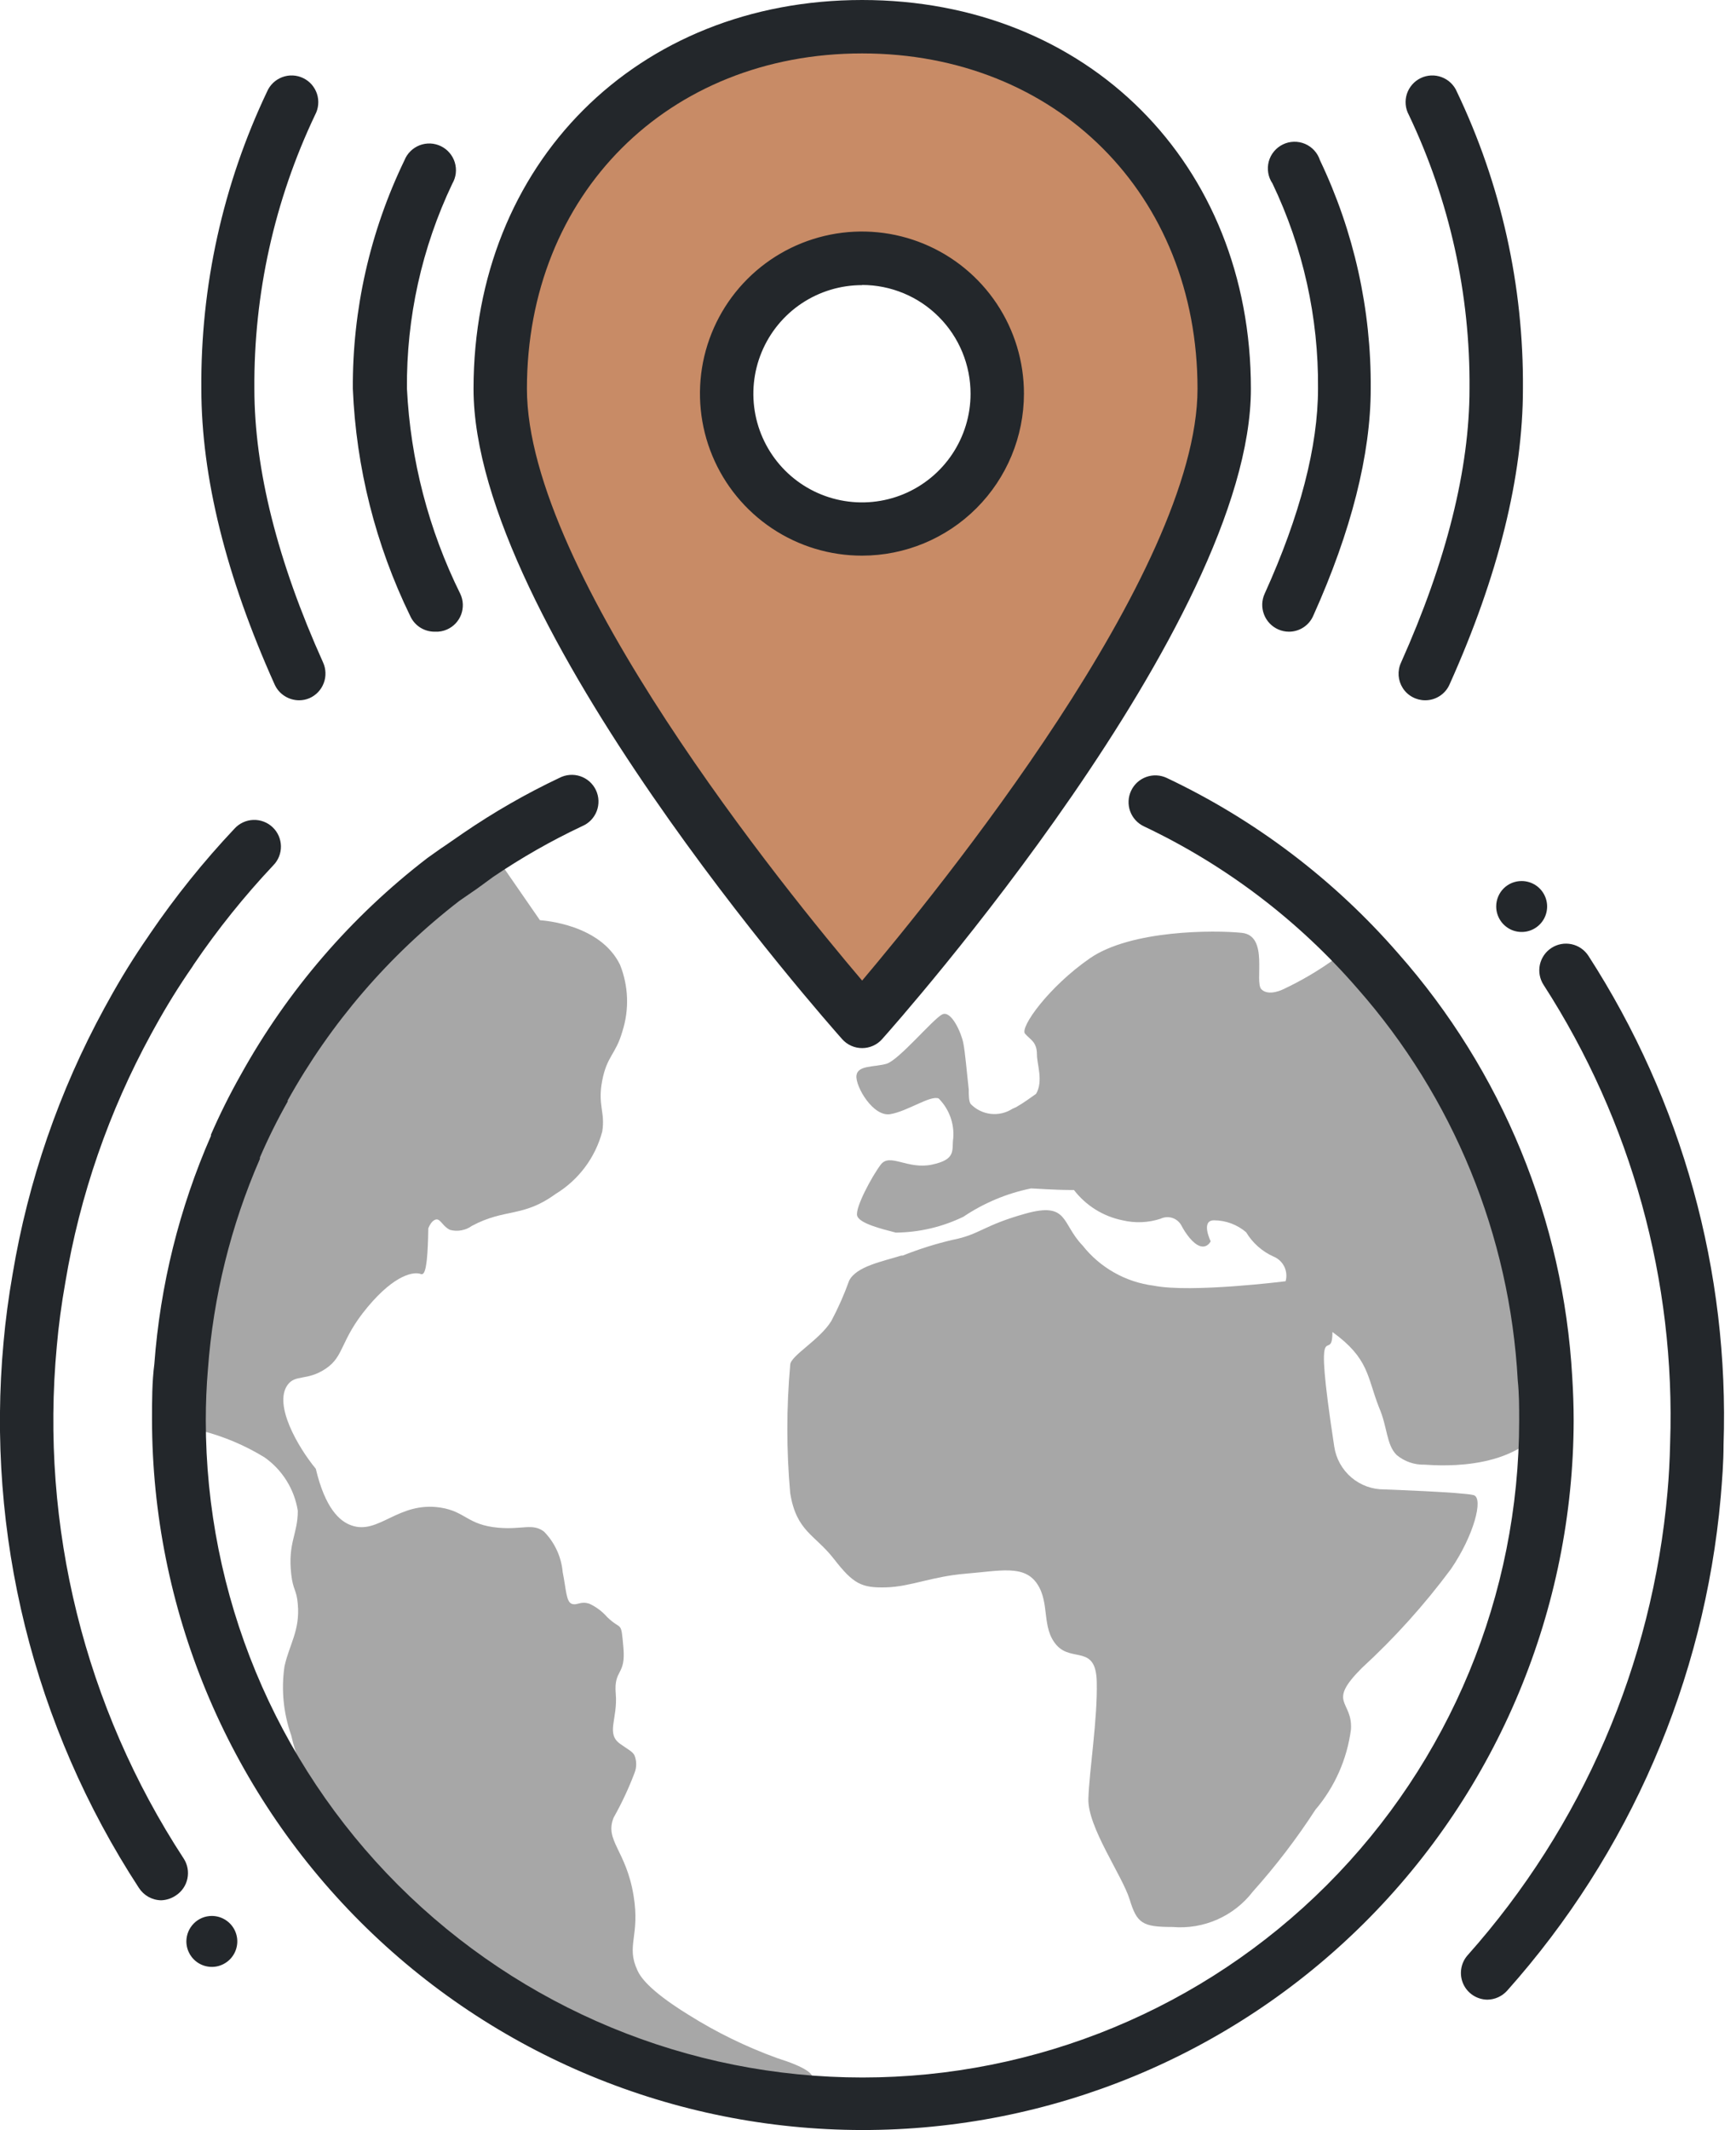 <svg aria-hidden="true" class="icon icon--locations" width="53" height="65" viewBox="0 0 53 65" fill="none" xmlns="http://www.w3.org/2000/svg">
<path fill-rule="evenodd" clip-rule="evenodd" d="M37.375 11.864C37.375 5.228 32.424 0.815 26.321 0.815C20.217 0.815 15.272 5.228 15.272 11.864C15.272 18.783 26.321 31.169 26.321 31.169C26.321 31.169 37.375 18.772 37.375 11.864ZM22.196 12.016C22.196 11.2 22.438 10.403 22.891 9.725C23.344 9.046 23.988 8.518 24.742 8.205C25.496 7.893 26.325 7.811 27.125 7.971C27.926 8.13 28.661 8.523 29.238 9.099C29.814 9.676 30.207 10.411 30.366 11.212C30.526 12.012 30.444 12.841 30.132 13.595C29.819 14.349 29.291 14.993 28.612 15.446C27.934 15.899 27.137 16.141 26.321 16.141C25.227 16.141 24.177 15.707 23.404 14.933C22.63 14.159 22.196 13.11 22.196 12.016V12.016Z" fill="#C88B66"/>
<path d="M46.962 40.245C47.054 40.386 47.946 41.804 47.348 43.141C46.56 44.913 43.989 44.728 43.495 44.696C43.184 44.705 42.881 44.601 42.641 44.402C42.321 44.087 42.364 43.549 42.098 42.94C41.734 42.011 41.799 41.456 40.679 40.647C40.679 41.734 40.06 39.728 40.734 44.141C40.788 44.509 40.974 44.844 41.257 45.086C41.539 45.326 41.9 45.456 42.272 45.451C42.272 45.451 44.674 45.538 44.989 45.625C45.304 45.712 44.989 46.875 44.294 47.886C43.485 48.975 42.575 49.985 41.576 50.902C40.489 51.989 41.299 51.88 41.245 52.772C41.128 53.679 40.75 54.532 40.158 55.228C39.589 56.106 38.953 56.938 38.255 57.717C37.97 58.09 37.596 58.385 37.166 58.575C36.737 58.765 36.267 58.844 35.799 58.804C34.88 58.804 34.712 58.696 34.489 57.967C34.266 57.239 33.201 55.755 33.228 54.891C33.255 54.027 33.511 52.467 33.484 51.321C33.457 50.174 32.723 50.734 32.255 50.201C31.788 49.669 32.06 48.919 31.663 48.331C31.266 47.745 30.544 47.935 29.489 48.022C28.435 48.109 27.81 48.419 27.054 48.44C26.299 48.462 26.049 48.331 25.462 47.576C24.875 46.821 24.315 46.739 24.125 45.565C24.008 44.264 24.008 42.954 24.125 41.652C24.125 41.375 25.022 40.897 25.381 40.31C25.591 39.914 25.773 39.504 25.924 39.081C26.147 38.641 26.946 38.495 27.516 38.315H27.56C28.053 38.118 28.559 37.958 29.076 37.837C29.919 37.674 30.006 37.397 31.315 37.033C32.625 36.669 32.402 37.337 33.049 38.005C33.584 38.684 34.365 39.126 35.223 39.234C36.37 39.462 39.25 39.098 39.25 39.098C39.291 38.95 39.277 38.792 39.21 38.654C39.143 38.516 39.028 38.407 38.886 38.348C38.536 38.192 38.242 37.932 38.044 37.603C37.771 37.37 37.424 37.241 37.065 37.239C36.647 37.239 36.962 37.88 36.962 37.88C36.962 37.88 36.761 38.304 36.315 37.772C36.218 37.654 36.135 37.527 36.065 37.391C36.005 37.284 35.907 37.203 35.79 37.166C35.673 37.129 35.546 37.137 35.435 37.19C35.059 37.314 34.657 37.331 34.272 37.239C33.682 37.12 33.155 36.792 32.788 36.315C32.147 36.315 31.593 36.266 31.478 36.266C30.74 36.416 30.038 36.71 29.413 37.13C28.769 37.442 28.064 37.608 27.348 37.614C26.929 37.505 26.234 37.337 26.169 37.098C26.103 36.859 26.614 35.902 26.891 35.538C27.169 35.174 27.707 35.701 28.462 35.538C29.218 35.375 29.049 35.087 29.103 34.728C29.12 34.507 29.089 34.285 29.012 34.076C28.935 33.868 28.814 33.679 28.658 33.522C28.408 33.413 27.707 33.913 27.179 34C26.652 34.087 26.114 33.152 26.147 32.826C26.179 32.5 26.69 32.571 27.065 32.462C27.44 32.353 28.489 31.092 28.766 30.956C29.044 30.821 29.348 31.522 29.408 31.821C29.468 32.12 29.516 32.723 29.576 33.25C29.576 33.413 29.576 33.598 29.631 33.685C29.793 33.855 30.009 33.962 30.242 33.99C30.475 34.018 30.71 33.964 30.908 33.837V33.837L31.027 33.783C31.277 33.641 31.495 33.473 31.631 33.38C31.859 32.995 31.658 32.478 31.658 32.185C31.658 31.788 31.457 31.734 31.294 31.544C31.131 31.353 32.016 30.114 33.272 29.245C34.527 28.375 37.076 28.38 37.913 28.467C38.75 28.554 38.288 29.967 38.511 30.19C38.734 30.413 39.174 30.19 39.174 30.19C39.747 29.921 40.293 29.597 40.804 29.223C40.899 29.145 41.005 29.082 41.12 29.038C44.196 32.067 46.24 35.988 46.962 40.245V40.245Z" fill="#A7A7A7"/>
<path d="M21.011 61.478C19.761 60.706 19.538 60.294 19.462 60.13C19.103 59.364 19.549 59.087 19.342 57.842C19.114 56.456 18.451 56.169 18.734 55.467C18.98 55.031 19.192 54.577 19.37 54.109C19.441 53.934 19.441 53.739 19.37 53.565C19.31 53.446 19.169 53.386 18.935 53.217C18.489 52.902 18.864 52.456 18.799 51.69C18.734 50.924 19.109 51.147 19.033 50.283C18.956 49.419 18.989 49.783 18.538 49.348C18.387 49.175 18.202 49.036 17.995 48.94C17.717 48.848 17.62 49.005 17.451 48.94C17.283 48.875 17.283 48.484 17.179 47.978C17.139 47.512 16.937 47.074 16.609 46.739C16.256 46.473 15.951 46.685 15.212 46.62C14.261 46.533 14.217 46.125 13.446 46.005C12.152 45.81 11.565 46.848 10.728 46.549C10.37 46.424 9.929 46.033 9.641 44.821C9.098 44.163 8.348 42.87 8.777 42.266C9.016 41.929 9.37 42.152 9.946 41.766C10.522 41.38 10.375 40.902 11.223 39.886C12.071 38.87 12.652 38.799 12.853 38.88C12.858 38.883 12.864 38.885 12.87 38.885C12.875 38.885 12.881 38.883 12.886 38.88C13.027 38.88 13.065 38.212 13.076 37.484C13.125 37.364 13.212 37.217 13.332 37.212C13.451 37.206 13.538 37.446 13.745 37.533C13.857 37.562 13.976 37.566 14.09 37.544C14.205 37.523 14.313 37.476 14.408 37.408C15.429 36.864 15.962 37.163 16.962 36.435C17.664 36.008 18.174 35.327 18.386 34.533C18.484 33.935 18.239 33.728 18.386 32.973C18.533 32.217 18.799 32.179 19 31.478C19.215 30.811 19.19 30.091 18.929 29.44C18.326 28.206 16.603 28.092 16.484 28.081L14.891 25.777L13.261 26.489C11.951 27.647 10.929 28.663 10.207 29.44C9.61 30.039 9.065 30.686 8.576 31.375C8.014 32.245 7.536 33.166 7.147 34.125C6.832 34.831 6.56 35.522 6.027 36.875C5.435 38.331 5.158 39.081 5.125 39.277C5.015 40.811 5.377 42.341 6.163 43.663V43.663C6.838 43.836 7.482 44.109 8.076 44.473C8.346 44.663 8.575 44.905 8.749 45.185C8.924 45.465 9.04 45.777 9.092 46.103C9.092 46.821 8.783 47.076 8.891 48.038C8.946 48.533 9.054 48.5 9.092 48.951C9.163 49.761 8.832 50.179 8.685 50.853C8.582 51.561 8.653 52.283 8.891 52.956C9.435 55.331 11.418 57.435 11.81 57.848C12.603 58.79 13.517 59.623 14.527 60.326C15.551 61.017 16.644 61.6 17.788 62.065C18.772 62.489 18.875 62.451 20.201 63.033C20.815 63.361 21.464 63.62 22.136 63.804C23.424 64.054 24.783 63.734 24.81 63.413C24.81 63.283 24.62 63.087 23.723 62.804C22.774 62.46 21.865 62.016 21.011 61.478V61.478Z" fill="#A7A7A7"/>
<path d="M39.353 19.277C39.239 19.277 39.126 19.253 39.022 19.206C38.923 19.162 38.834 19.099 38.76 19.021C38.686 18.942 38.628 18.85 38.59 18.749C38.551 18.648 38.533 18.54 38.536 18.432C38.54 18.324 38.564 18.218 38.609 18.12C39.696 15.723 40.239 13.614 40.239 11.853C40.258 9.689 39.782 7.55 38.848 5.598C38.782 5.501 38.738 5.391 38.719 5.276C38.7 5.161 38.705 5.043 38.735 4.93C38.765 4.817 38.819 4.712 38.894 4.622C38.968 4.532 39.061 4.459 39.166 4.408C39.271 4.356 39.386 4.329 39.502 4.326C39.619 4.323 39.735 4.345 39.843 4.391C39.95 4.437 40.047 4.505 40.125 4.591C40.204 4.678 40.263 4.78 40.299 4.891C41.338 7.068 41.867 9.452 41.848 11.864C41.848 13.859 41.255 16.212 40.092 18.794C40.029 18.937 39.926 19.059 39.795 19.145C39.663 19.231 39.51 19.277 39.353 19.277V19.277ZM13.266 19.277C13.109 19.277 12.954 19.231 12.822 19.146C12.69 19.06 12.586 18.937 12.522 18.794C11.467 16.629 10.872 14.27 10.772 11.864C10.758 9.45 11.297 7.065 12.348 4.891C12.389 4.787 12.452 4.693 12.532 4.614C12.611 4.535 12.707 4.474 12.811 4.433C12.916 4.393 13.027 4.375 13.139 4.379C13.251 4.384 13.361 4.412 13.462 4.461C13.562 4.51 13.652 4.579 13.725 4.665C13.798 4.75 13.852 4.849 13.885 4.956C13.917 5.063 13.928 5.176 13.915 5.288C13.902 5.399 13.866 5.506 13.81 5.603C12.879 7.556 12.405 9.695 12.424 11.859C12.531 14.037 13.086 16.17 14.054 18.125C14.1 18.223 14.126 18.33 14.13 18.438C14.134 18.546 14.116 18.654 14.078 18.756C14.039 18.857 13.981 18.95 13.906 19.028C13.831 19.107 13.741 19.169 13.641 19.212C13.53 19.26 13.409 19.283 13.288 19.277H13.266Z" fill="#23272B"/>
<path d="M43.511 21.37C43.375 21.37 43.241 21.336 43.122 21.271C43.002 21.207 42.901 21.113 42.827 20.998C42.754 20.884 42.71 20.753 42.7 20.618C42.691 20.482 42.715 20.346 42.772 20.223C44.163 17.114 44.864 14.304 44.864 11.864C44.888 8.973 44.255 6.115 43.011 3.505C42.958 3.408 42.926 3.302 42.916 3.192C42.906 3.082 42.918 2.971 42.952 2.866C42.986 2.762 43.041 2.665 43.114 2.581C43.186 2.498 43.275 2.431 43.374 2.383C43.474 2.335 43.582 2.308 43.692 2.303C43.802 2.298 43.912 2.316 44.015 2.355C44.118 2.394 44.213 2.453 44.292 2.529C44.372 2.606 44.435 2.697 44.478 2.799C45.83 5.628 46.519 8.728 46.495 11.864C46.495 14.533 45.745 17.571 44.255 20.886C44.192 21.03 44.088 21.153 43.955 21.239C43.823 21.325 43.669 21.37 43.511 21.37V21.37ZM9.13 21.37C8.974 21.369 8.82 21.324 8.688 21.239C8.556 21.155 8.451 21.034 8.386 20.891C6.902 17.592 6.147 14.554 6.147 11.864C6.121 8.73 6.806 5.63 8.152 2.799C8.195 2.697 8.259 2.606 8.338 2.529C8.418 2.453 8.512 2.394 8.615 2.355C8.718 2.316 8.828 2.298 8.939 2.303C9.049 2.308 9.157 2.335 9.256 2.383C9.356 2.431 9.444 2.498 9.517 2.581C9.589 2.665 9.644 2.762 9.678 2.866C9.712 2.971 9.724 3.082 9.714 3.192C9.704 3.302 9.672 3.408 9.62 3.505C8.378 6.116 7.745 8.974 7.766 11.864C7.766 14.321 8.473 17.13 9.864 20.217C9.909 20.316 9.933 20.422 9.936 20.53C9.94 20.638 9.922 20.746 9.883 20.847C9.845 20.948 9.787 21.04 9.713 21.119C9.639 21.197 9.55 21.26 9.451 21.304C9.35 21.348 9.241 21.37 9.13 21.37V21.37Z" fill="#23272B"/>
<path d="M45.413 61.022C45.257 61.021 45.104 60.975 44.972 60.89C44.841 60.805 44.737 60.684 44.673 60.541C44.609 60.398 44.587 60.24 44.611 60.085C44.634 59.931 44.701 59.786 44.804 59.669C48.307 55.738 50.447 50.782 50.908 45.538C50.951 45.065 50.978 44.56 50.989 44.038C51.158 39.092 49.809 34.212 47.125 30.054C47.008 29.873 46.967 29.652 47.012 29.44C47.058 29.229 47.185 29.044 47.367 28.927C47.548 28.809 47.769 28.769 47.981 28.814C48.192 28.859 48.377 28.987 48.495 29.169C51.359 33.604 52.798 38.81 52.62 44.087C52.62 44.63 52.576 45.174 52.533 45.69C52.035 51.281 49.748 56.562 46.011 60.75C45.935 60.834 45.843 60.901 45.74 60.948C45.637 60.995 45.526 61.02 45.413 61.022V61.022ZM4.924 57.989C4.787 57.988 4.653 57.952 4.533 57.886C4.414 57.819 4.313 57.724 4.239 57.609C1.023 52.681 -0.433 46.81 0.109 40.951C0.168 40.288 0.261 39.587 0.386 38.875C0.86 36.035 1.806 33.294 3.185 30.766L3.299 30.56C3.675 29.874 4.087 29.208 4.533 28.565V28.565L4.576 28.5C5.351 27.363 6.214 26.289 7.158 25.288C7.23 25.208 7.319 25.143 7.417 25.097C7.515 25.051 7.622 25.025 7.73 25.021C7.839 25.017 7.947 25.034 8.048 25.072C8.15 25.11 8.243 25.168 8.322 25.243C8.401 25.317 8.464 25.407 8.508 25.506C8.551 25.605 8.575 25.712 8.577 25.821C8.579 25.929 8.559 26.037 8.519 26.138C8.479 26.239 8.419 26.33 8.342 26.408C7.456 27.349 6.645 28.359 5.918 29.429V29.429L5.87 29.505C5.458 30.099 5.077 30.715 4.728 31.348L4.614 31.554C3.324 33.916 2.438 36.477 1.995 39.13C1.875 39.804 1.788 40.462 1.734 41.081C1.22 46.582 2.586 52.094 5.609 56.717C5.726 56.898 5.766 57.118 5.721 57.329C5.677 57.54 5.55 57.725 5.37 57.842C5.238 57.932 5.083 57.983 4.924 57.989Z" fill="#23272B"/>
<path d="M45.679 27.658C45.678 27.811 45.723 27.962 45.808 28.091C45.892 28.219 46.014 28.32 46.155 28.38C46.297 28.439 46.454 28.455 46.605 28.426C46.756 28.397 46.895 28.323 47.004 28.215C47.114 28.106 47.188 27.968 47.218 27.817C47.249 27.666 47.234 27.509 47.175 27.367C47.117 27.225 47.017 27.103 46.889 27.017C46.761 26.932 46.611 26.886 46.457 26.886C46.355 26.885 46.254 26.905 46.16 26.943C46.065 26.982 45.98 27.038 45.907 27.11C45.835 27.182 45.778 27.267 45.739 27.361C45.7 27.455 45.679 27.556 45.679 27.658V27.658Z" fill="#23272B"/>
<path d="M5.69 59.239C5.689 59.393 5.734 59.544 5.819 59.672C5.903 59.801 6.024 59.901 6.166 59.961C6.308 60.021 6.465 60.037 6.616 60.008C6.767 59.978 6.906 59.904 7.015 59.796C7.124 59.688 7.199 59.549 7.229 59.398C7.26 59.247 7.245 59.091 7.186 58.948C7.127 58.806 7.028 58.684 6.9 58.599C6.772 58.513 6.621 58.467 6.467 58.467C6.262 58.467 6.065 58.548 5.92 58.693C5.774 58.838 5.692 59.034 5.69 59.239Z" fill="#23272B"/>
<path d="M26.321 31.984C26.206 31.984 26.092 31.96 25.987 31.913C25.882 31.866 25.789 31.798 25.712 31.712C25.256 31.196 14.457 19.022 14.457 11.864C14.457 4.989 19.446 0 26.321 0C33.196 0 38.19 4.989 38.19 11.864C38.19 19.022 27.391 31.196 26.929 31.712C26.853 31.798 26.759 31.866 26.654 31.913C26.549 31.96 26.436 31.984 26.321 31.984V31.984ZM26.321 1.63C20.391 1.63 16.087 5.935 16.087 11.864C16.087 17.484 24.033 27.234 26.321 29.924C28.609 27.206 36.56 17.473 36.56 11.864C36.56 5.935 32.25 1.63 26.321 1.63ZM26.321 16.956C25.342 16.958 24.385 16.668 23.571 16.125C22.757 15.582 22.122 14.81 21.747 13.906C21.372 13.002 21.274 12.007 21.464 11.047C21.655 10.088 22.126 9.206 22.818 8.514C23.51 7.822 24.392 7.351 25.352 7.16C26.312 6.969 27.306 7.068 28.21 7.443C29.114 7.818 29.887 8.452 30.43 9.267C30.973 10.081 31.262 11.038 31.261 12.016C31.259 13.326 30.738 14.582 29.812 15.508C28.886 16.434 27.631 16.955 26.321 16.956V16.956ZM26.321 8.701C25.665 8.7 25.023 8.894 24.477 9.257C23.931 9.621 23.506 10.138 23.254 10.744C23.002 11.35 22.936 12.016 23.063 12.66C23.19 13.303 23.506 13.894 23.969 14.359C24.433 14.823 25.023 15.139 25.666 15.267C26.31 15.396 26.977 15.33 27.583 15.08C28.189 14.829 28.707 14.404 29.071 13.859C29.436 13.313 29.631 12.672 29.631 12.016C29.631 11.581 29.546 11.15 29.38 10.747C29.214 10.345 28.971 9.979 28.663 9.671C28.356 9.362 27.991 9.117 27.589 8.95C27.187 8.783 26.756 8.696 26.321 8.696V8.701Z" fill="#23272B"/>
<path d="M26.321 65C20.573 64.994 15.062 62.708 10.997 58.644C6.933 54.58 4.647 49.069 4.641 43.321C4.641 42.745 4.641 42.174 4.712 41.625C4.89 39.223 5.474 36.869 6.44 34.663V34.625C6.711 34.003 7.014 33.395 7.348 32.804V32.804C8.775 30.228 10.717 27.972 13.054 26.179C13.25 26.044 13.413 25.919 13.598 25.799L14.141 25.424C15.074 24.786 16.055 24.222 17.076 23.739C17.174 23.688 17.28 23.657 17.39 23.648C17.5 23.639 17.61 23.652 17.715 23.687C17.819 23.722 17.915 23.777 17.998 23.85C18.08 23.924 18.147 24.012 18.194 24.112C18.241 24.212 18.267 24.32 18.271 24.43C18.275 24.54 18.257 24.649 18.218 24.752C18.178 24.855 18.118 24.949 18.042 25.028C17.965 25.107 17.873 25.169 17.772 25.212C16.827 25.657 15.919 26.175 15.054 26.761L14.571 27.114L14.027 27.489C11.883 29.142 10.098 31.215 8.783 33.581V33.614C8.47 34.167 8.187 34.737 7.935 35.321V35.364C7.048 37.399 6.511 39.569 6.348 41.783C6.304 42.297 6.283 42.819 6.283 43.348C6.283 48.665 8.395 53.765 12.155 57.525C15.915 61.284 21.014 63.397 26.332 63.397C31.649 63.397 36.748 61.284 40.508 57.525C44.268 53.765 46.38 48.665 46.38 43.348C46.38 42.935 46.38 42.538 46.337 42.125C46.096 37.703 44.373 33.491 41.446 30.169C39.638 28.084 37.417 26.398 34.924 25.217C34.728 25.125 34.577 24.959 34.503 24.755C34.43 24.551 34.44 24.326 34.533 24.13C34.625 23.934 34.791 23.783 34.995 23.71C35.199 23.636 35.424 23.647 35.62 23.739C38.319 25.016 40.725 26.839 42.685 29.092C45.857 32.681 47.73 37.234 48 42.016C48.027 42.456 48.044 42.897 48.044 43.348C48.031 49.099 45.736 54.609 41.663 58.669C37.589 62.729 32.072 65.006 26.321 65V65Z" fill="#23272B"/>
</svg>
